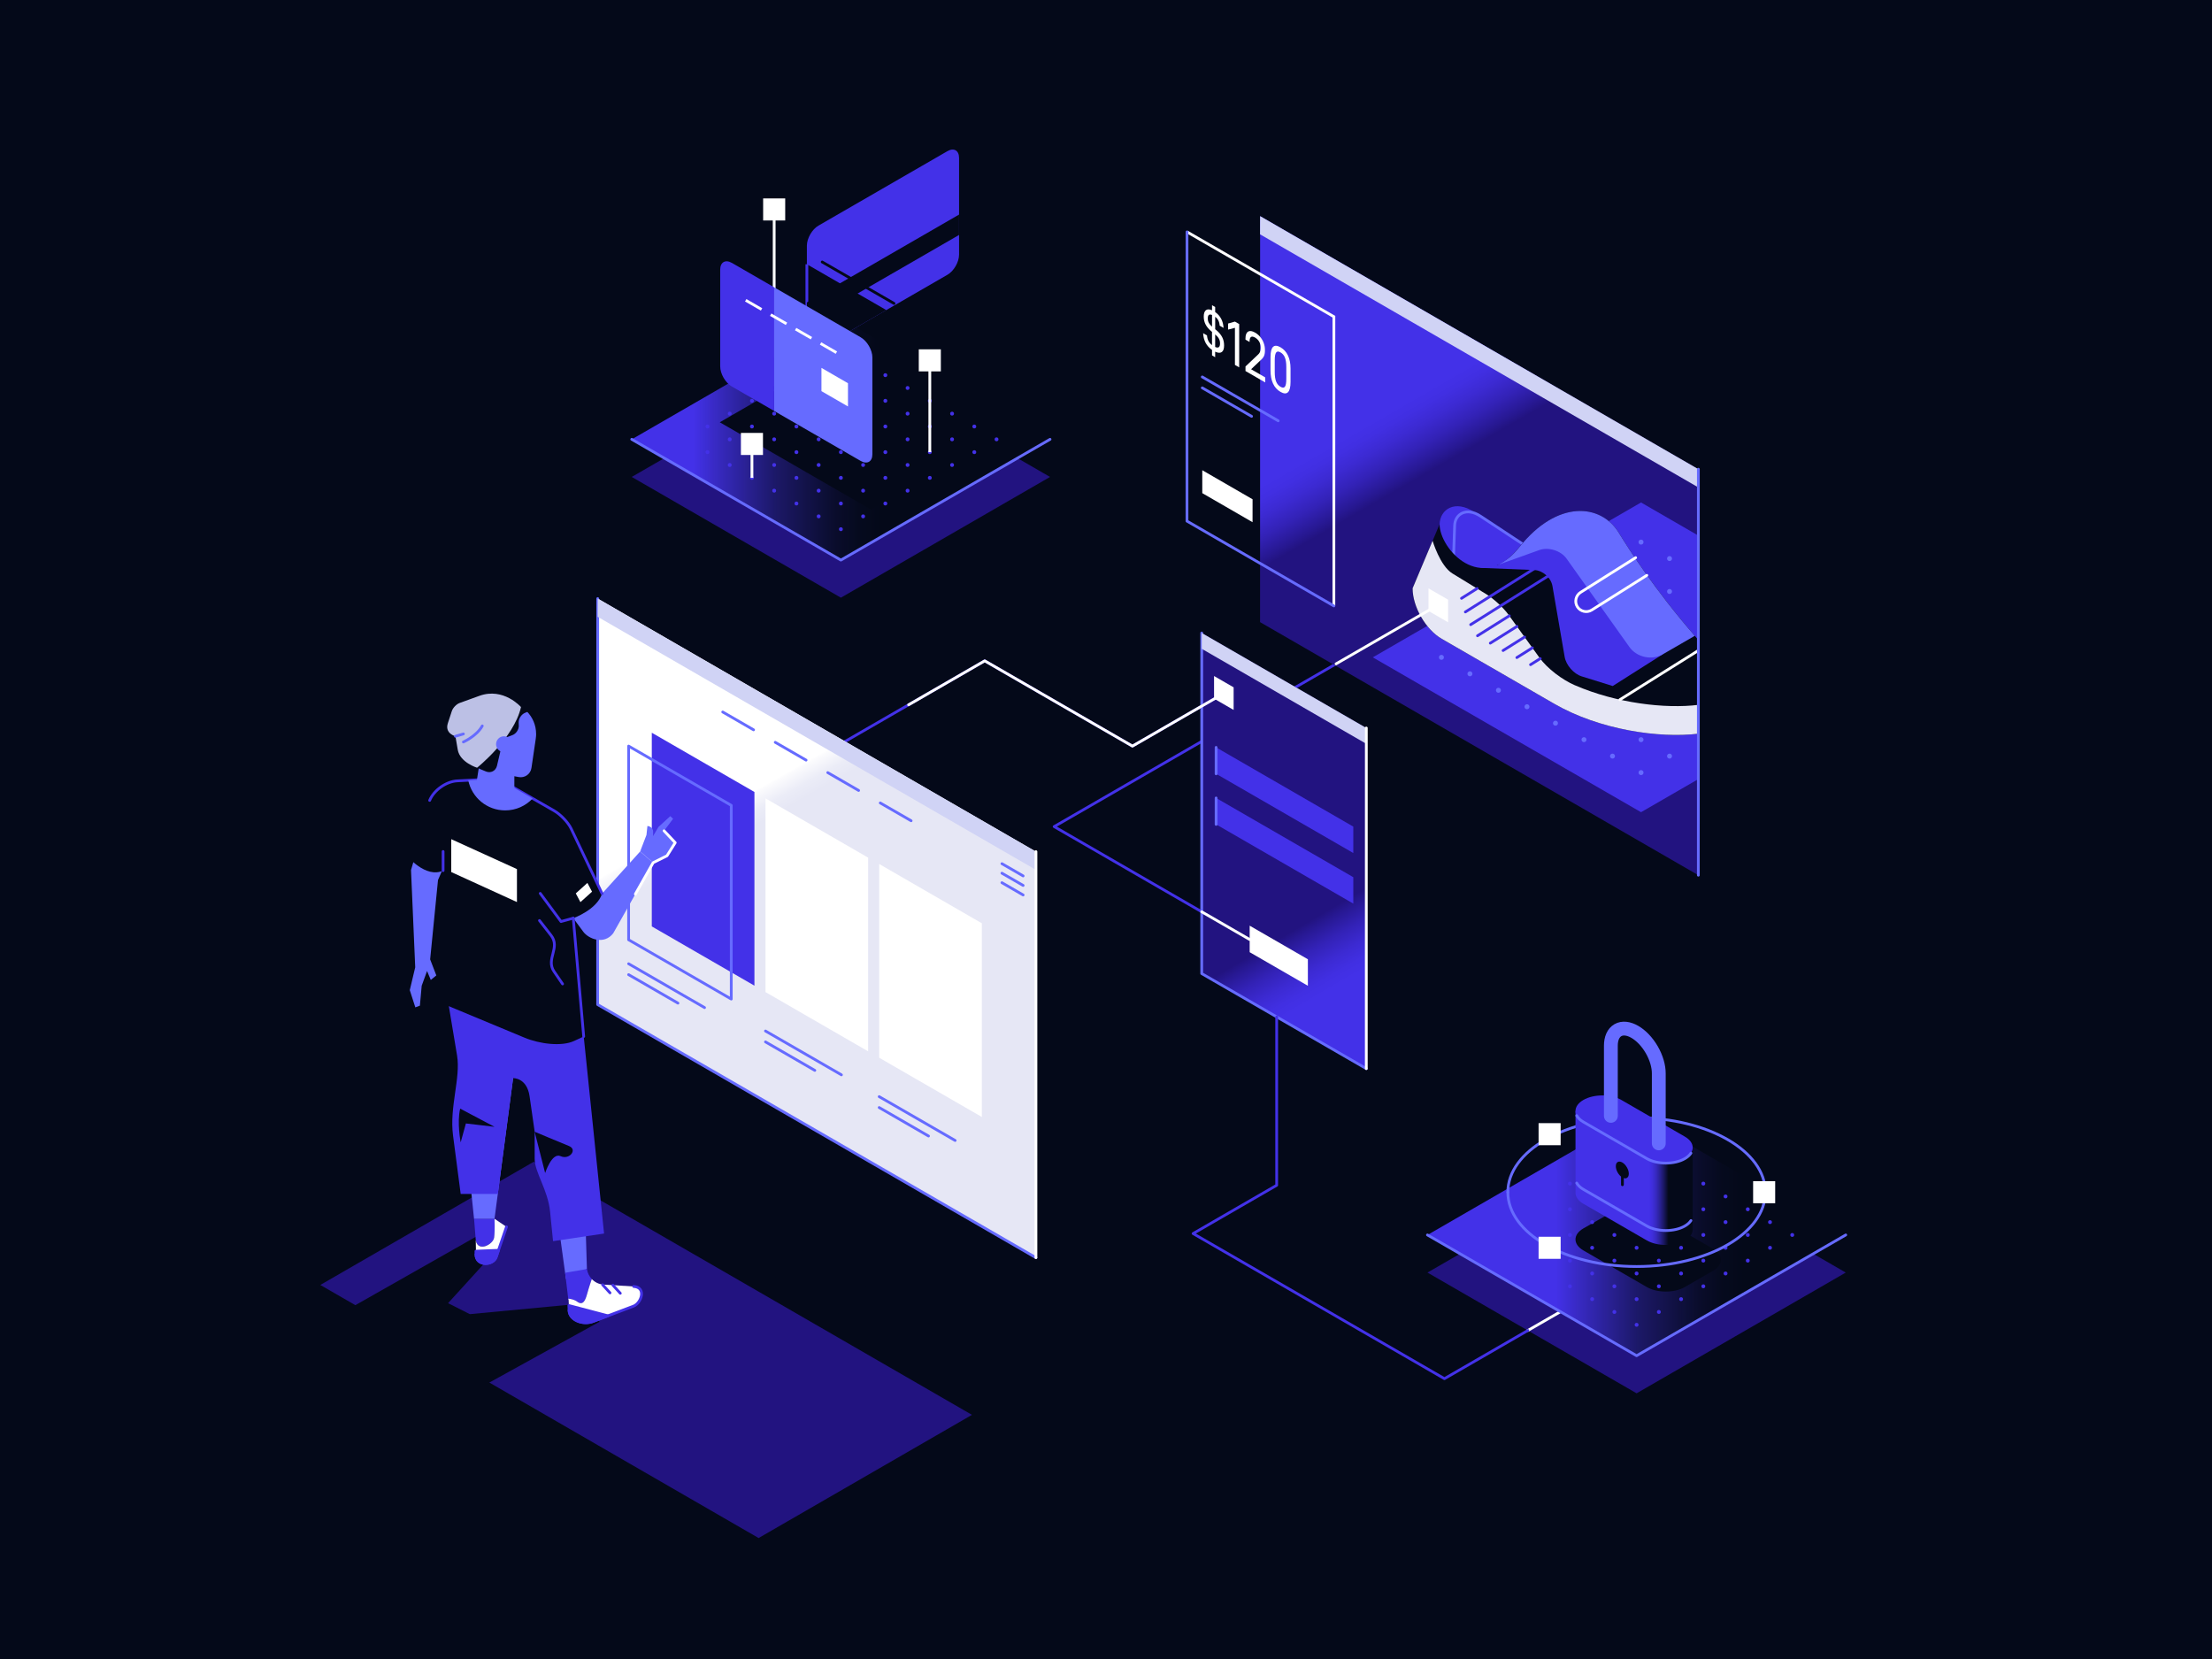 <?xml version="1.0" encoding="UTF-8"?>
<svg xmlns="http://www.w3.org/2000/svg" width="800" height="600" xmlns:xlink="http://www.w3.org/1999/xlink" viewBox="0 0 800 600">
  <defs>
    <linearGradient id="linear-gradient" x1="250.86" y1="158.89" x2="402.14" y2="158.89" gradientUnits="userSpaceOnUse">
      <stop offset="0" stop-color="#4331e8"/>
      <stop offset=".05" stop-color="#4331e8" stop-opacity=".83"/>
      <stop offset=".13" stop-color="#4331e8" stop-opacity=".58"/>
      <stop offset=".2" stop-color="#4331e8" stop-opacity=".37"/>
      <stop offset=".28" stop-color="#4331e8" stop-opacity=".21"/>
      <stop offset=".34" stop-color="#4331e8" stop-opacity=".09"/>
      <stop offset=".4" stop-color="#4331e8" stop-opacity=".02"/>
      <stop offset=".45" stop-color="#4331e8" stop-opacity="0"/>
    </linearGradient>
    <linearGradient id="linear-gradient-2" x1="518.9" y1="169.46" x2="505.77" y2="146.68" gradientUnits="userSpaceOnUse">
      <stop offset="0" stop-color="#221380"/>
      <stop offset=".11" stop-color="#271892"/>
      <stop offset=".37" stop-color="#3322b7"/>
      <stop offset=".62" stop-color="#3c2ad2"/>
      <stop offset=".83" stop-color="#412fe2"/>
      <stop offset="1" stop-color="#4331e8"/>
    </linearGradient>
    <linearGradient id="linear-gradient-3" x1="562.79" y1="446.64" x2="714.07" y2="446.64" xlink:href="#linear-gradient"/>
    <linearGradient id="New_Gradient_Swatch_1" data-name="New Gradient Swatch 1" x1="603.44" y1="426.02" x2="596.32" y2="426.02" gradientUnits="userSpaceOnUse">
      <stop offset="0" stop-color="#040919"/>
      <stop offset=".05" stop-color="#080c28"/>
      <stop offset=".24" stop-color="#1a1762"/>
      <stop offset=".42" stop-color="#282092"/>
      <stop offset=".59" stop-color="#3427b7"/>
      <stop offset=".75" stop-color="#3c2cd2"/>
      <stop offset=".89" stop-color="#412fe2"/>
      <stop offset="1" stop-color="#4331e8"/>
    </linearGradient>
    <linearGradient id="linear-gradient-4" x1="477.8" y1="330.61" x2="490.66" y2="352.55" xlink:href="#linear-gradient-2"/>
    <linearGradient id="linear-gradient-5" x1="268.72" y1="288.3" x2="282.46" y2="312.68" gradientUnits="userSpaceOnUse">
      <stop offset="0" stop-color="#fff"/>
      <stop offset=".03" stop-color="#fbfbfd"/>
      <stop offset=".24" stop-color="#ebecf7"/>
      <stop offset=".4" stop-color="#e6e7f5"/>
    </linearGradient>
  </defs>
  <g id="BG">
    <rect width="800" height="600" fill="#040919"/>
  </g>
  <g id="Dark">
    <g>
      <polygon points="351.52 511.7 274.36 556.25 115.85 464.72 193.02 420.17 351.52 511.7" fill="#221380"/>
      <polyline points="483.2 240.09 381.25 298.95 434.63 329.77" fill="none" stroke="#4331e8" stroke-linecap="round" stroke-linejoin="round"/>
      <g>
        <line x1="279.99" y1="142.31" x2="279.99" y2="75.75" fill="none" stroke="#fff" stroke-miterlimit="10"/>
        <polygon points="304.12 202.56 240.26 165.69 228.48 172.49 304.12 216.16 379.76 172.49 367.98 165.69 304.12 202.56" fill="#221380"/>
        <polygon points="304.12 115.22 228.48 158.89 304.12 202.56 379.76 158.89 304.12 115.22" fill="url(#linear-gradient)"/>
        <polygon points="294.64 132.91 260.32 152.72 315 184.29 349.31 164.48 294.64 132.91" fill="#040919"/>
        <polyline points="228.48 158.89 304.12 202.56 379.76 158.89" fill="none" stroke="#666bff" stroke-linecap="round" stroke-linejoin="round"/>
        <g>
          <circle cx="304.12" cy="154.25" r=".7" fill="#4331e8"/>
          <circle cx="312.16" cy="158.89" r=".7" fill="#4331e8"/>
          <circle cx="304.12" cy="163.53" r=".7" fill="#4331e8"/>
          <circle cx="320.2" cy="163.53" r=".7" fill="#4331e8"/>
          <circle cx="312.16" cy="168.17" r=".7" fill="#4331e8"/>
          <circle cx="304.12" cy="172.82" r=".7" fill="#4331e8"/>
          <circle cx="328.24" cy="168.17" r=".7" fill="#4331e8"/>
          <circle cx="320.2" cy="172.82" r=".7" fill="#4331e8"/>
          <circle cx="312.16" cy="177.46" r=".7" fill="#4331e8"/>
          <circle cx="304.12" cy="182.1" r=".7" fill="#4331e8"/>
          <circle cx="328.24" cy="177.46" r=".7" fill="#4331e8"/>
          <circle cx="320.2" cy="182.1" r=".7" fill="#4331e8"/>
          <circle cx="336.28" cy="172.82" r=".7" fill="#4331e8"/>
          <circle cx="312.16" cy="186.75" r=".7" fill="#4331e8"/>
          <circle cx="304.12" cy="191.39" r=".7" fill="#4331e8"/>
          <circle cx="296.08" cy="158.89" r=".7" fill="#4331e8"/>
          <circle cx="320.2" cy="144.96" r=".7" fill="#4331e8"/>
          <circle cx="328.24" cy="149.6" r=".7" fill="#4331e8"/>
          <circle cx="320.2" cy="154.25" r=".7" fill="#4331e8"/>
          <circle cx="336.28" cy="154.25" r=".7" fill="#4331e8"/>
          <circle cx="328.24" cy="158.89" r=".7" fill="#4331e8"/>
          <circle cx="344.33" cy="158.89" r=".7" fill="#4331e8"/>
          <circle cx="336.28" cy="163.53" r=".7" fill="#4331e8"/>
          <circle cx="344.33" cy="168.17" r=".7" fill="#4331e8"/>
          <circle cx="352.37" cy="163.53" r=".7" fill="#4331e8"/>
          <circle cx="312.16" cy="149.6" r=".7" fill="#4331e8"/>
          <circle cx="336.28" cy="144.96" r=".7" fill="#4331e8"/>
          <circle cx="344.33" cy="149.6" r=".7" fill="#4331e8"/>
          <circle cx="352.37" cy="154.25" r=".7" fill="#4331e8"/>
          <circle cx="360.41" cy="158.89" r=".7" fill="#4331e8"/>
          <circle cx="328.24" cy="140.32" r=".7" fill="#4331e8"/>
          <circle cx="288.04" cy="163.53" r=".7" fill="#4331e8"/>
          <circle cx="296.08" cy="168.17" r=".7" fill="#4331e8"/>
          <circle cx="279.99" cy="168.17" r=".7" fill="#4331e8"/>
          <circle cx="288.04" cy="172.82" r=".7" fill="#4331e8"/>
          <circle cx="296.08" cy="177.46" r=".7" fill="#4331e8"/>
          <circle cx="279.99" cy="177.46" r=".7" fill="#4331e8"/>
          <circle cx="288.04" cy="182.1" r=".7" fill="#4331e8"/>
          <circle cx="271.95" cy="172.82" r=".7" fill="#4331e8"/>
          <circle cx="296.08" cy="186.75" r=".7" fill="#4331e8"/>
          <circle cx="279.99" cy="158.89" r=".7" fill="#4331e8"/>
          <circle cx="271.95" cy="163.53" r=".7" fill="#4331e8"/>
          <circle cx="296.08" cy="149.6" r=".7" fill="#4331e8"/>
          <circle cx="288.04" cy="154.25" r=".7" fill="#4331e8"/>
          <circle cx="304.12" cy="144.96" r=".7" fill="#4331e8"/>
          <circle cx="263.91" cy="168.17" r=".7" fill="#4331e8"/>
          <circle cx="279.99" cy="140.32" r=".7" fill="#4331e8"/>
          <circle cx="271.95" cy="144.96" r=".7" fill="#4331e8"/>
          <circle cx="263.91" cy="149.6" r=".7" fill="#4331e8"/>
          <circle cx="255.87" cy="154.25" r=".7" fill="#4331e8"/>
          <circle cx="279.99" cy="149.6" r=".7" fill="#4331e8"/>
          <circle cx="271.95" cy="154.25" r=".7" fill="#4331e8"/>
          <circle cx="288.04" cy="144.96" r=".7" fill="#4331e8"/>
          <circle cx="263.91" cy="158.89" r=".7" fill="#4331e8"/>
          <circle cx="255.87" cy="163.53" r=".7" fill="#4331e8"/>
          <circle cx="312.16" cy="140.32" r=".7" fill="#4331e8"/>
          <circle cx="296.08" cy="131.03" r=".7" fill="#4331e8"/>
          <circle cx="288.04" cy="135.68" r=".7" fill="#4331e8"/>
          <circle cx="296.08" cy="140.32" r=".7" fill="#4331e8"/>
          <circle cx="304.12" cy="135.68" r=".7" fill="#4331e8"/>
          <circle cx="320.2" cy="135.68" r=".7" fill="#4331e8"/>
          <circle cx="304.12" cy="126.39" r=".7" fill="#4331e8"/>
          <circle cx="312.16" cy="131.03" r=".7" fill="#4331e8"/>
          <circle cx="247.83" cy="158.89" r=".7" fill="#4331e8"/>
        </g>
        <g>
          <path d="M342.66,54.66c2.31-1.33,4.2-.24,4.2,2.42v35.02c0,2.67-1.89,5.94-4.2,7.27l-46.64,26.93c-2.31,1.33-4.2,.24-4.2-2.42v-35.02c0-2.67,1.89-5.94,4.2-7.27l46.64-26.93Z" fill="#4331e8"/>
          <path d="M291.82,95.57v28.32c0,2.67,1.89,3.76,4.2,2.42l24.53-14.16-28.73-16.58Z" fill="#040919"/>
          <path d="M291.82,95.57v28.32" fill="none" stroke="#4331e8" stroke-miterlimit="10"/>
          <polygon points="346.86 77.6 291.82 109.38 291.82 116.75 346.86 84.97 346.86 77.6" fill="#040919"/>
          <g>
            <path d="M311.31,122l-31.31-18.08v44.72l31.31,18.08c2.31,1.33,4.2,.24,4.2-2.42v-35.02c0-2.67-1.89-5.94-4.2-7.27Z" fill="#666bff"/>
            <path d="M264.67,95.07c-2.31-1.33-4.2-.24-4.2,2.42v35.02c0,2.67,1.89,5.94,4.2,7.27l15.32,8.85v-44.72l-15.32-8.85Z" fill="#4331e8"/>
          </g>
          <line x1="297.36" y1="94.75" x2="323.33" y2="109.74" fill="none" stroke="#040919" stroke-linecap="round" stroke-miterlimit="10"/>
          <polygon points="297.09 133.05 306.68 138.6 306.68 147 297.09 141.46 297.09 133.05" fill="#fff"/>
          <line x1="269.7" y1="108.6" x2="275.43" y2="111.9" fill="#fff" stroke="#fff" stroke-miterlimit="10"/>
          <line x1="278.73" y1="113.81" x2="284.45" y2="117.11" fill="#fff" stroke="#fff" stroke-miterlimit="10"/>
          <line x1="287.75" y1="119.02" x2="293.47" y2="122.32" fill="#fff" stroke="#fff" stroke-miterlimit="10"/>
          <line x1="296.77" y1="124.23" x2="302.5" y2="127.53" fill="#fff" stroke="#fff" stroke-miterlimit="10"/>
        </g>
        <line x1="336.28" y1="163.53" x2="336.28" y2="130.33" fill="none" stroke="#fff" stroke-miterlimit="10"/>
        <line x1="271.95" y1="172.82" x2="271.95" y2="160.56" fill="none" stroke="#fff" stroke-miterlimit="10"/>
        <rect x="267.96" y="156.57" width="7.98" height="7.98" fill="#fff"/>
        <rect x="332.29" y="126.34" width="7.98" height="7.98" fill="#fff"/>
        <rect x="276" y="71.76" width="7.98" height="7.98" fill="#fff"/>
      </g>
      <g>
        <polygon points="494.14 308.78 614.23 378.13 627.5 370.46 494.15 293.45 494.14 308.78" fill="#040919"/>
        <polygon points="455.72 225 614.23 316.53 614.24 169.69 455.74 78.17 455.72 225" fill="url(#linear-gradient-2)"/>
        <g>
          <polygon points="496.49 237.74 593.5 293.74 614.23 281.77 614.24 193.71 593.5 181.73 496.49 237.74" fill="#4331e8"/>
          <g>
            <path d="M593.5,230.88c-.5,0-.9,.4-.9,.9s.4,.9,.9,.9,.9-.4,.9-.9-.4-.9-.9-.9Z" fill="#666bff"/>
            <path d="M603.81,236.84c-.5,0-.9,.4-.9,.9s.4,.9,.9,.9,.9-.4,.9-.9-.4-.9-.9-.9Z" fill="#666bff"/>
            <path d="M593.5,242.79c-.5,0-.9,.4-.9,.9s.4,.9,.9,.9,.9-.4,.9-.9-.4-.9-.9-.9Z" fill="#666bff"/>
            <path d="M603.81,248.75c-.5,0-.9,.4-.9,.9s.4,.9,.9,.9,.9-.4,.9-.9-.4-.9-.9-.9Z" fill="#666bff"/>
            <path d="M593.5,254.7c-.5,0-.9,.4-.9,.9s.4,.9,.9,.9,.9-.4,.9-.9-.4-.9-.9-.9Z" fill="#666bff"/>
            <path d="M603.81,260.65c-.5,0-.9,.4-.9,.9s.4,.9,.9,.9,.9-.4,.9-.9-.4-.9-.9-.9Z" fill="#666bff"/>
            <path d="M593.5,266.61c-.5,0-.9,.4-.9,.9s.4,.9,.9,.9,.9-.4,.9-.9-.4-.9-.9-.9Z" fill="#666bff"/>
            <path d="M603.81,272.56c-.5,0-.9,.4-.9,.9s.4,.9,.9,.9,.9-.4,.9-.9-.4-.9-.9-.9Z" fill="#666bff"/>
            <path d="M593.5,278.52c-.5,0-.9,.4-.9,.9s.4,.9,.9,.9,.9-.4,.9-.9-.4-.9-.9-.9Z" fill="#666bff"/>
            <path d="M583.18,236.84c-.5,0-.9,.4-.9,.9s.4,.9,.9,.9,.9-.4,.9-.9-.4-.9-.9-.9Z" fill="#666bff"/>
            <path d="M603.81,224.93c-.5,0-.9,.4-.9,.9s.4,.9,.9,.9,.9-.4,.9-.9-.4-.9-.9-.9Z" fill="#666bff"/>
            <path d="M572.87,242.79c-.5,0-.9,.4-.9,.9s.4,.9,.9,.9,.9-.4,.9-.9-.4-.9-.9-.9Z" fill="#666bff"/>
            <path d="M583.18,248.75c-.5,0-.9,.4-.9,.9s.4,.9,.9,.9,.9-.4,.9-.9-.4-.9-.9-.9Z" fill="#666bff"/>
            <path d="M562.56,248.75c-.5,0-.9,.4-.9,.9s.4,.9,.9,.9,.9-.4,.9-.9-.4-.9-.9-.9Z" fill="#666bff"/>
            <path d="M572.87,254.7c-.5,0-.9,.4-.9,.9s.4,.9,.9,.9,.9-.4,.9-.9-.4-.9-.9-.9Z" fill="#666bff"/>
            <path d="M583.18,260.65c-.5,0-.9,.4-.9,.9s.4,.9,.9,.9,.9-.4,.9-.9-.4-.9-.9-.9Z" fill="#666bff"/>
            <path d="M562.56,260.65c-.5,0-.9,.4-.9,.9s.4,.9,.9,.9,.9-.4,.9-.9-.4-.9-.9-.9Z" fill="#666bff"/>
            <path d="M572.87,266.61c-.5,0-.9,.4-.9,.9s.4,.9,.9,.9,.9-.4,.9-.9-.4-.9-.9-.9Z" fill="#666bff"/>
            <path d="M552.25,254.7c-.5,0-.9,.4-.9,.9s.4,.9,.9,.9,.9-.4,.9-.9-.4-.9-.9-.9Z" fill="#666bff"/>
            <path d="M583.18,272.56c-.5,0-.9,.4-.9,.9s.4,.9,.9,.9,.9-.4,.9-.9-.4-.9-.9-.9Z" fill="#666bff"/>
            <path d="M562.56,236.84c-.5,0-.9,.4-.9,.9s.4,.9,.9,.9,.9-.4,.9-.9-.4-.9-.9-.9Z" fill="#666bff"/>
            <path d="M552.25,242.79c-.5,0-.9,.4-.9,.9s.4,.9,.9,.9,.9-.4,.9-.9-.4-.9-.9-.9Z" fill="#666bff"/>
            <path d="M583.18,224.93c-.5,0-.9,.4-.9,.9s.4,.9,.9,.9,.9-.4,.9-.9-.4-.9-.9-.9Z" fill="#666bff"/>
            <path d="M572.87,230.88c-.5,0-.9,.4-.9,.9s.4,.9,.9,.9,.9-.4,.9-.9-.4-.9-.9-.9Z" fill="#666bff"/>
            <path d="M593.5,218.98c-.5,0-.9,.4-.9,.9s.4,.9,.9,.9,.9-.4,.9-.9-.4-.9-.9-.9Z" fill="#666bff"/>
            <path d="M541.93,248.75c-.5,0-.9,.4-.9,.9s.4,.9,.9,.9,.9-.4,.9-.9-.4-.9-.9-.9Z" fill="#666bff"/>
            <path d="M562.56,213.02c-.5,0-.9,.4-.9,.9s.4,.9,.9,.9,.9-.4,.9-.9-.4-.9-.9-.9Z" fill="#666bff"/>
            <path d="M552.25,218.98c-.5,0-.9,.4-.9,.9s.4,.9,.9,.9,.9-.4,.9-.9-.4-.9-.9-.9Z" fill="#666bff"/>
            <path d="M541.93,224.93c-.5,0-.9,.4-.9,.9s.4,.9,.9,.9,.9-.4,.9-.9-.4-.9-.9-.9Z" fill="#666bff"/>
            <path d="M531.62,230.88c-.5,0-.9,.4-.9,.9s.4,.9,.9,.9,.9-.4,.9-.9-.4-.9-.9-.9Z" fill="#666bff"/>
            <path d="M562.56,224.93c-.5,0-.9,.4-.9,.9s.4,.9,.9,.9,.9-.4,.9-.9-.4-.9-.9-.9Z" fill="#666bff"/>
            <path d="M552.25,230.88c-.5,0-.9,.4-.9,.9s.4,.9,.9,.9,.9-.4,.9-.9-.4-.9-.9-.9Z" fill="#666bff"/>
            <path d="M572.87,218.98c-.5,0-.9,.4-.9,.9s.4,.9,.9,.9,.9-.4,.9-.9-.4-.9-.9-.9Z" fill="#666bff"/>
            <path d="M541.93,236.84c-.5,0-.9,.4-.9,.9s.4,.9,.9,.9,.9-.4,.9-.9-.4-.9-.9-.9Z" fill="#666bff"/>
            <path d="M531.62,242.79c-.5,0-.9,.4-.9,.9s.4,.9,.9,.9,.9-.4,.9-.9-.4-.9-.9-.9Z" fill="#666bff"/>
            <path d="M603.81,213.02c-.5,0-.9,.4-.9,.9s.4,.9,.9,.9,.9-.4,.9-.9-.4-.9-.9-.9Z" fill="#666bff"/>
            <path d="M583.18,201.11c-.5,0-.9,.4-.9,.9s.4,.9,.9,.9,.9-.4,.9-.9-.4-.9-.9-.9Z" fill="#666bff"/>
            <path d="M572.87,207.07c-.5,0-.9,.4-.9,.9s.4,.9,.9,.9,.9-.4,.9-.9-.4-.9-.9-.9Z" fill="#666bff"/>
            <path d="M583.18,213.02c-.5,0-.9,.4-.9,.9s.4,.9,.9,.9,.9-.4,.9-.9-.4-.9-.9-.9Z" fill="#666bff"/>
            <path d="M593.5,207.07c-.5,0-.9,.4-.9,.9s.4,.9,.9,.9,.9-.4,.9-.9-.4-.9-.9-.9Z" fill="#666bff"/>
            <circle cx="593.5" cy="196.06" r=".9" fill="#666bff"/>
            <path d="M603.81,201.11c-.5,0-.9,.4-.9,.9s.4,.9,.9,.9,.9-.4,.9-.9-.4-.9-.9-.9Z" fill="#666bff"/>
            <path d="M521.31,236.84c-.5,0-.9,.4-.9,.9s.4,.9,.9,.9,.9-.4,.9-.9-.4-.9-.9-.9Z" fill="#666bff"/>
          </g>
        </g>
        <g>
          <path d="M520.65,189.59c.19-5.55,5.71-8.9,12.44-4.45l18.87,12.45,16.37-2.99-10.3,21.83-37.92-11.01,.54-15.83Z" fill="#4331e8"/>
          <path d="M525.68,201.92l.41-11.89c.14-4.17,4.29-6.69,9.35-3.35l16.53,10.91" fill="none" stroke="#666bff" stroke-linecap="round" stroke-linejoin="round"/>
          <path d="M585.38,192.58c-6.43-10.42-22.17-11.97-35.91,5.32-13.75,17.29-28.82,.67-28.82-8.31l-9.75,23.17c0,6.71,4.75,14.94,10.56,18.29l15.04,8.68,25.62,14.79c16.39,9.47,38.12,12.56,52.13,10.83v-33.91c-15-17-24.72-32.15-28.86-38.86Z" fill="#040919"/>
          <path d="M535.27,205.37l19.55,.78c3.13,.12,6.12,2.75,6.65,5.83l4.42,25.63c.51,2.96,3.28,6.12,6.15,7.01l11.22,3.49,18.12-11.49-28.6-41.06h-16.85l-14.18,8.73-6.48,1.07Z" fill="#4331e8"/>
          <path d="M569.61,247.85c-4.57-1.98-9.96-6-12.88-10.04l-11.18-15.52c-1.76-2.45-5.32-5.74-7.89-7.32l-12.36-7.56c-4.53-2.77-7.18-11.83-7.18-11.83l-7.23,17.18c0,6.71,4.75,14.94,10.56,18.29l15.04,8.68,25.62,14.79c16.39,9.47,38.12,12.56,52.13,10.83v-10.43c-11.96,1.48-29.54-.56-44.63-7.08Z" fill="#e6e7f5"/>
          <g>
            <path d="M612.95,229.96c-14.26-16.39-23.54-30.86-27.56-37.38-6.43-10.42-22.17-11.97-35.91,5.32-2.56,3.22-5.17,5.26-7.72,6.4l14.91-5.35c3.37-1.21,7.83,.18,9.91,3.1l22.71,31.94c2.67,3.75,8.12,4.94,12.1,2.64l11.56-6.68h0Z" fill="#666bff"/>
            <path d="M539.78,205v.02s.2-.07,.2-.07c-.07,.02-.13,.04-.2,.05Z" fill="#e6e7f5"/>
          </g>
          <line x1="614.23" y1="235.27" x2="585.86" y2="253.05" fill="none" stroke="#fff" stroke-linecap="round" stroke-linejoin="round"/>
          <line x1="560.29" y1="208.08" x2="531.89" y2="225.91" fill="none" stroke="#4331e8" stroke-linecap="round" stroke-linejoin="round"/>
          <line x1="555.48" y1="205.3" x2="529.97" y2="221.32" fill="none" stroke="#4331e8" stroke-linecap="round" stroke-linejoin="round"/>
          <line x1="534.21" y1="212.85" x2="528.58" y2="216.39" fill="none" stroke="#4331e8" stroke-linecap="round" stroke-linejoin="round"/>
          <line x1="545.85" y1="222.72" x2="534.36" y2="229.93" fill="none" stroke="#4331e8" stroke-linecap="round" stroke-linejoin="round"/>
          <line x1="548.62" y1="226.55" x2="538.99" y2="232.6" fill="none" stroke="#4331e8" stroke-linecap="round" stroke-linejoin="round"/>
          <line x1="551.37" y1="230.4" x2="543.61" y2="235.27" fill="none" stroke="#4331e8" stroke-linecap="round" stroke-linejoin="round"/>
          <line x1="554.2" y1="234.3" x2="548.59" y2="237.82" fill="none" stroke="#4331e8" stroke-linecap="round" stroke-linejoin="round"/>
          <line x1="557.04" y1="238.19" x2="553.54" y2="240.39" fill="none" stroke="#4331e8" stroke-linecap="round" stroke-linejoin="round"/>
          <path d="M595.59,208.08l-19.91,12.54c-1.76,1.11-4.1,.57-5.21-1.18s-.57-4.1,1.18-5.21l19.91-12.54" fill="none" stroke="#fff" stroke-linecap="round" stroke-linejoin="round"/>
        </g>
        <polygon points="455.72 84.75 614.23 176.28 614.24 169.69 455.74 78.17 455.72 84.75" fill="#d0d3f5"/>
        <line x1="614.24" y1="169.69" x2="614.23" y2="316.53" fill="none" stroke="#666bff" stroke-linecap="round" stroke-linejoin="round"/>
      </g>
      <g>
        <g>
          <polygon points="591.9 490.31 528.04 453.44 516.26 460.24 591.9 503.91 667.54 460.24 655.77 453.44 591.9 490.31" fill="#221380"/>
          <line x1="552.56" y1="481.19" x2="564.34" y2="474.4" fill="none" stroke="#fff" stroke-linecap="round" stroke-linejoin="round"/>
          <polygon points="591.9 402.97 516.26 446.64 591.9 490.31 667.54 446.64 591.9 402.97" fill="url(#linear-gradient-3)"/>
          <path d="M619.56,451.64l-22.95-13.25c-3.78-2.19-9.98-2.19-13.76,0-.33,.19-.63,.4-.9,.61l-9.31,5.28c-1.89,1.09-2.84,2.53-2.84,3.97s.95,2.88,2.84,3.97l22.95,13.25c3.78,2.19,9.98,2.19,13.76,0l10.21-5.89c1.89-1.09,2.84-2.53,2.84-3.97s-.95-2.88-2.84-3.97Z" fill="#040919"/>
          <polyline points="516.26 446.64 591.9 490.31 667.54 446.64" fill="none" stroke="#666bff" stroke-linecap="round" stroke-linejoin="round"/>
          <g>
            <circle cx="591.9" cy="442" r=".7" fill="#4331e8"/>
            <circle cx="599.95" cy="446.64" r=".7" fill="#4331e8"/>
            <circle cx="591.9" cy="451.28" r=".7" fill="#4331e8"/>
            <circle cx="607.99" cy="451.28" r=".7" fill="#4331e8"/>
            <circle cx="599.95" cy="455.92" r=".7" fill="#4331e8"/>
            <circle cx="591.9" cy="460.57" r=".7" fill="#4331e8"/>
            <circle cx="616.03" cy="455.92" r=".7" fill="#4331e8"/>
            <circle cx="607.99" cy="460.57" r=".7" fill="#4331e8"/>
            <circle cx="599.95" cy="465.21" r=".7" fill="#4331e8"/>
            <circle cx="591.9" cy="469.85" r=".7" fill="#4331e8"/>
            <circle cx="616.03" cy="465.21" r=".7" fill="#4331e8"/>
            <circle cx="607.99" cy="469.85" r=".7" fill="#4331e8"/>
            <circle cx="624.07" cy="460.57" r=".7" fill="#4331e8"/>
            <circle cx="599.95" cy="474.49" r=".7" fill="#4331e8"/>
            <circle cx="591.9" cy="479.14" r=".7" fill="#4331e8"/>
            <circle cx="583.86" cy="446.64" r=".7" fill="#4331e8"/>
            <circle cx="607.99" cy="432.71" r=".7" fill="#4331e8"/>
            <circle cx="616.03" cy="437.35" r=".7" fill="#4331e8"/>
            <circle cx="607.99" cy="442" r=".7" fill="#4331e8"/>
            <circle cx="624.07" cy="442" r=".7" fill="#4331e8"/>
            <circle cx="616.03" cy="446.64" r=".7" fill="#4331e8"/>
            <circle cx="632.11" cy="446.64" r=".7" fill="#4331e8"/>
            <circle cx="624.07" cy="451.28" r=".7" fill="#4331e8"/>
            <circle cx="632.11" cy="455.92" r=".7" fill="#4331e8"/>
            <circle cx="640.15" cy="451.28" r=".7" fill="#4331e8"/>
            <circle cx="599.95" cy="437.35" r=".7" fill="#4331e8"/>
            <circle cx="624.07" cy="432.71" r=".7" fill="#4331e8"/>
            <circle cx="632.11" cy="437.35" r=".7" fill="#4331e8"/>
            <circle cx="640.15" cy="442" r=".7" fill="#4331e8"/>
            <circle cx="648.19" cy="446.64" r=".7" fill="#4331e8"/>
            <circle cx="616.03" cy="428.07" r=".7" fill="#4331e8"/>
            <circle cx="575.82" cy="451.28" r=".7" fill="#4331e8"/>
            <circle cx="583.86" cy="455.92" r=".7" fill="#4331e8"/>
            <circle cx="567.78" cy="455.92" r=".7" fill="#4331e8"/>
            <circle cx="575.82" cy="460.57" r=".7" fill="#4331e8"/>
            <circle cx="583.86" cy="465.21" r=".7" fill="#4331e8"/>
            <circle cx="567.78" cy="465.21" r=".7" fill="#4331e8"/>
            <circle cx="575.82" cy="469.85" r=".7" fill="#4331e8"/>
            <circle cx="559.74" cy="460.57" r=".7" fill="#4331e8"/>
            <circle cx="583.86" cy="474.49" r=".7" fill="#4331e8"/>
            <circle cx="567.78" cy="446.64" r=".7" fill="#4331e8"/>
            <circle cx="559.74" cy="451.28" r=".7" fill="#4331e8"/>
            <circle cx="583.86" cy="437.35" r=".7" fill="#4331e8"/>
            <circle cx="575.82" cy="442" r=".7" fill="#4331e8"/>
            <circle cx="591.9" cy="432.71" r=".7" fill="#4331e8"/>
            <circle cx="551.7" cy="455.92" r=".7" fill="#4331e8"/>
            <circle cx="567.78" cy="428.07" r=".7" fill="#4331e8"/>
            <circle cx="559.74" cy="432.71" r=".7" fill="#4331e8"/>
            <circle cx="551.7" cy="437.35" r=".7" fill="#4331e8"/>
            <circle cx="543.66" cy="442" r=".7" fill="#4331e8"/>
            <circle cx="567.78" cy="437.35" r=".7" fill="#4331e8"/>
            <circle cx="559.74" cy="442" r=".7" fill="#4331e8"/>
            <circle cx="575.82" cy="432.71" r=".7" fill="#4331e8"/>
            <circle cx="551.7" cy="446.64" r=".7" fill="#4331e8"/>
            <circle cx="543.66" cy="451.28" r=".7" fill="#4331e8"/>
            <circle cx="599.95" cy="428.07" r=".7" fill="#4331e8"/>
            <circle cx="583.86" cy="418.78" r=".7" fill="#4331e8"/>
            <circle cx="575.82" cy="423.43" r=".7" fill="#4331e8"/>
            <circle cx="583.86" cy="428.07" r=".7" fill="#4331e8"/>
            <circle cx="591.9" cy="423.43" r=".7" fill="#4331e8"/>
            <circle cx="607.99" cy="423.43" r=".7" fill="#4331e8"/>
            <circle cx="591.9" cy="414.14" r=".7" fill="#4331e8"/>
            <circle cx="599.95" cy="418.78" r=".7" fill="#4331e8"/>
            <circle cx="535.61" cy="446.64" r=".7" fill="#4331e8"/>
          </g>
        </g>
        <path d="M638.47,431.16c0-7.42-5.21-14.15-13.64-19.01-8.43-4.87-20.07-7.88-32.93-7.88-25.72,0-46.57,12.04-46.57,26.89" fill="none" stroke="#666bff" stroke-linecap="round" stroke-linejoin="round"/>
        <g>
          <path d="M569.8,401.8v29.59c0,1.44,.95,2.88,2.84,3.97l22.95,13.25c3.78,2.19,9.98,2.19,13.76,0,1.89-1.09,2.84-2.53,2.84-3.97v-29.59l-42.39-13.25Z" fill="url(#New_Gradient_Swatch_1)"/>
          <path d="M572.64,397.82c3.78-2.19,9.98-2.19,13.76,0l22.95,13.25c1.89,1.09,2.84,2.53,2.84,3.97s-.95,2.88-2.84,3.97c-3.78,2.19-9.98,2.18-13.76,0l-22.95-13.25c-1.89-1.09-2.84-2.53-2.84-3.97s.95-2.88,2.84-3.97Z" fill="#4331e8"/>
          <path d="M611.56,441.43c-.47,.72-1.21,1.39-2.2,1.97-3.78,2.19-9.98,2.18-13.76,0l-22.95-13.25c-1.15-.66-1.94-1.45-2.4-2.29" fill="none" stroke="#666bff" stroke-linecap="round" stroke-linejoin="round"/>
          <path d="M611.56,417.05c-.47,.72-1.21,1.39-2.2,1.97-3.78,2.19-9.98,2.18-13.76,0l-22.95-13.25c-1.15-.66-1.94-1.45-2.4-2.29" fill="none" stroke="#666bff" stroke-linecap="round" stroke-linejoin="round"/>
          <path d="M582.59,403.57v-25.38c0-2.56,.85-4.63,2.54-5.61,3.38-1.95,8.86,1.21,12.25,7.07,1.69,2.93,2.54,5.98,2.54,8.53v25.34" fill="none" stroke="#666bff" stroke-linecap="round" stroke-linejoin="round" stroke-width="5"/>
          <path d="M588.39,422.18c-.92-1.59-2.4-2.45-3.32-1.92-.46,.26-.69,.83-.69,1.52s.23,1.52,.69,2.31c.92,1.59,2.4,2.45,3.32,1.92,.46-.26,.69-.83,.69-1.52s-.23-1.52-.69-2.31Z" fill="#040919"/>
          <line x1="586.77" y1="423.22" x2="586.77" y2="428.48" fill="none" stroke="#040919" stroke-linecap="round" stroke-linejoin="round"/>
        </g>
        <path d="M545.33,431.16c0,7.42,5.21,14.15,13.64,19.01,8.43,4.87,20.07,7.88,32.93,7.88,25.72,0,46.57-12.04,46.57-26.89" fill="none" stroke="#666bff" stroke-linecap="round" stroke-linejoin="round"/>
        <rect x="634.04" y="427.19" width="7.98" height="7.98" fill="#fff"/>
        <rect x="556.45" y="447.29" width="7.98" height="7.98" fill="#fff"/>
        <rect x="556.45" y="406.2" width="7.98" height="7.98" fill="#fff"/>
      </g>
      <g>
        <polygon points="434.62 413.1 494.14 447.46 507.41 439.8 447.9 405.43 434.62 413.1" fill="#040919"/>
        <polygon points="434.62 352.11 494.14 386.48 494.15 263.29 434.63 228.93 434.62 352.11" fill="url(#linear-gradient-4)"/>
        <polyline points="494.14 386.48 434.62 352.11 434.63 228.93" fill="none" stroke="#666bff" stroke-linecap="round" stroke-linejoin="round"/>
        <polygon points="434.62 234.64 494.14 269.01 494.15 263.29 434.63 228.93 434.62 234.64" fill="#d0d3f5"/>
        <polygon points="451.96 344.37 473.01 356.52 473.01 346.93 451.96 334.78 451.96 344.37" fill="#fff"/>
        <polygon points="439.82 270.3 489.44 298.96 489.44 308.51 439.82 279.86 439.82 270.3" fill="#4331e8"/>
        <polygon points="439.82 288.6 489.44 317.25 489.44 326.8 439.82 298.15 439.82 288.6" fill="#4331e8"/>
        <line x1="494.15" y1="263.29" x2="494.14" y2="386.48" fill="none" stroke="#fff" stroke-linecap="round" stroke-linejoin="round"/>
      </g>
      <polygon points="516.64 220.97 523.72 225.06 523.72 216.88 516.64 212.79 516.64 220.97" fill="#fff"/>
      <line x1="520.01" y1="218.84" x2="483.2" y2="240.09" fill="none" stroke="#fff" stroke-linecap="round" stroke-linejoin="round"/>
      <polyline points="254.03 297.95 356.14 239 409.56 269.84 442.62 250.75" fill="none" stroke="#4331e8" stroke-linecap="round" stroke-linejoin="round"/>
      <polyline points="328.61 254.9 356.14 239 409.56 269.84 442.62 250.75" fill="none" stroke="#fff" stroke-linecap="round" stroke-linejoin="round"/>
      <g>
        <polygon points="216.15 424.91 374.66 516.44 387.94 508.78 229.43 417.25 216.15 424.91" fill="#040919"/>
        <polygon points="216.15 363.32 374.66 454.85 374.67 308.01 216.17 216.48 216.15 363.32" fill="url(#linear-gradient-5)"/>
        <polyline points="374.66 454.85 216.15 363.32 216.17 216.48" fill="none" stroke="#666bff" stroke-linecap="round" stroke-linejoin="round"/>
        <polygon points="216.15 223.07 374.66 314.6 374.67 308.01 216.17 216.48 216.15 223.07" fill="#d0d3f5"/>
        <line x1="374.67" y1="308.01" x2="374.66" y2="454.85" fill="none" stroke="#fff" stroke-linecap="round" stroke-linejoin="round"/>
      </g>
      <g>
        <polygon points="276.85 358.8 313.97 380.23 313.98 310.18 276.85 288.74 276.85 358.8" fill="#fff"/>
        <polygon points="317.97 382.54 355.1 403.97 355.1 333.92 317.98 312.48 317.97 382.54" fill="#fff"/>
        <line x1="227.35" y1="348.56" x2="254.81" y2="364.41" fill="none" stroke="#666bff" stroke-linecap="round" stroke-linejoin="round"/>
        <line x1="227.35" y1="352.5" x2="245.19" y2="362.8" fill="none" stroke="#666bff" stroke-linecap="round" stroke-linejoin="round"/>
        <line x1="276.85" y1="372.88" x2="304.31" y2="388.73" fill="none" stroke="#666bff" stroke-linecap="round" stroke-linejoin="round"/>
        <line x1="276.85" y1="376.82" x2="294.69" y2="387.12" fill="none" stroke="#666bff" stroke-linecap="round" stroke-linejoin="round"/>
        <line x1="317.97" y1="396.62" x2="345.44" y2="412.47" fill="none" stroke="#666bff" stroke-linecap="round" stroke-linejoin="round"/>
        <line x1="317.97" y1="400.56" x2="335.81" y2="410.86" fill="none" stroke="#666bff" stroke-linecap="round" stroke-linejoin="round"/>
        <polygon points="235.73 335.05 272.85 356.48 272.85 286.43 235.73 265 235.73 335.05" fill="#4331e8"/>
        <g>
          <line x1="272.54" y1="263.95" x2="261.38" y2="257.5" fill="none" stroke="#666bff" stroke-linecap="round" stroke-linejoin="round"/>
          <line x1="291.53" y1="274.91" x2="280.38" y2="268.47" fill="none" stroke="#666bff" stroke-linecap="round" stroke-linejoin="round"/>
          <line x1="310.53" y1="285.88" x2="299.37" y2="279.43" fill="none" stroke="#666bff" stroke-linecap="round" stroke-linejoin="round"/>
          <line x1="329.52" y1="296.84" x2="318.36" y2="290.4" fill="none" stroke="#666bff" stroke-linecap="round" stroke-linejoin="round"/>
          <line x1="370.03" y1="323.68" x2="362.36" y2="319.24" fill="none" stroke="#666bff" stroke-linecap="round" stroke-linejoin="round"/>
          <line x1="370.03" y1="320.23" x2="362.36" y2="315.8" fill="none" stroke="#666bff" stroke-linecap="round" stroke-linejoin="round"/>
          <line x1="370.03" y1="316.79" x2="362.36" y2="312.36" fill="none" stroke="#666bff" stroke-linecap="round" stroke-linejoin="round"/>
        </g>
        <path d="M221.17,231.53c1.9-1.1,4.98,.68,6.88,3.97,1.9,3.29,1.9,6.85,0,7.94-1.9,1.1-4.98-.68-6.88-3.97-1.9-3.29-1.9-6.85,0-7.94Zm1.69,6.97c.97,1.68,2.54,2.58,3.51,2.02,.97-.56,.97-2.37,0-4.05-.97-1.68-2.54-2.58-3.51-2.02-.97,.56-.97,2.37,0,4.05Z" fill="#fff"/>
      </g>
      <polygon points="227.35 339.89 264.47 361.32 264.47 291.27 227.35 269.83 227.35 339.89" fill="none" stroke="#666bff" stroke-linecap="round" stroke-linejoin="round"/>
      <polyline points="461.73 367.8 461.73 428.67 431.5 446.13 522.4 498.61 552.56 481.19" fill="none" stroke="#4331e8" stroke-linecap="round" stroke-linejoin="round"/>
      <g>
        <polygon points="154.46 294.91 148.65 314.66 150.17 349.84 148.2 358.1 150.21 364.33 151.86 363.71 152.51 356.51 154.45 351.18 155.8 354.42 157.8 352.77 155.57 346.97 158.41 318.28 165.92 300.9 154.46 294.91" fill="#666bff"/>
        <path d="M217.75,323.19h0l13.76-15.23,4.7,4.04-14.44,25.55c-3.32,4.26-8.89,2.04-10.81-.56l-3.63-4.92,10.42-8.88Z" fill="#666bff"/>
        <polygon points="147.22 516.44 216.87 478 208.59 471.62 169.92 475.28 162.05 471.31 178.23 453.53 178.23 453.53 172.39 447.13 96.32 490.31 147.22 516.44" fill="#040919"/>
        <path d="M171.45,440.78l.62,7.81c.77,4.4,6.34,1.51,6.65-1.06s.13-6.75,.13-6.75" fill="#4331e8"/>
        <path d="M172.07,448.59l.08,5.1c.07,4.4,6.24,4.03,7.3,.93l3.73-10.91-4.33-2.93s.18,4.18-.13,6.75-5.88,5.46-6.65,1.06Z" fill="#fff"/>
        <path d="M172.15,453.69c.07,4.4,6.24,4.03,7.3,.93l3.73-10.91" fill="none" stroke="#4331e8" stroke-linecap="round" stroke-linejoin="round"/>
        <g>
          <polygon points="240.17 300.47 243.43 296.12 242.42 295.17 238.15 299.07 234.75 304.8 231.52 307.95 236.22 312 241.23 309.5 244.2 304.77 240.17 300.47" fill="#666bff"/>
          <polyline points="240.17 300.47 244.2 304.77 241.23 309.5 236.22 312 229.79 323.36" fill="none" stroke="#fff" stroke-linecap="round" stroke-linejoin="round"/>
          <path d="M233.8,301.98l.35-3.25s2.06,.15,2.06,2.06v4.23l-4.7,2.93,2.29-5.97Z" fill="#666bff"/>
        </g>
        <path d="M197.4,349.31l-33.83-8.42-.81,5.29c-.11,.74-.1,1.49,.05,2.23l7.75,39.35-3.05,14.93,3.93,38.09h7.41s7.93-60.01,7.93-60.01l2.52,.93,10.86,28.09-1.46,9.21,5.99,43.6,7.58-3.65-3.23-103.97-11.65-5.67Z" fill="#666bff"/>
        <path d="M163.57,340.89l-1.78,19.77,3.52,21.13c1.34,8.04-2.81,18.6-1.47,28.83l2.77,21.18h13.44l5.53-41.88s4.98-.2,5.95,6.57l1.84,12.81v9.82c0,4.92,4.78,11.12,5.58,19.14l1.07,10.62,18.45-2.75-9.41-91.15-45.48-14.09Z" fill="#4331e8"/>
        <path d="M211.1,374.85l-3.77-42.78s8.53-3,10.42-8.88l-11.19-23.5c-1.09-2.29-3.87-5.16-6.08-6.43l-20.31-11.63-14.83,.78c-3.97,.21-8.45,3.39-9.95,7.07l-8.18,20.03s6.71,8.26,13.04,5.37l-.57,47.92,30.03,12.49c5.5,2.29,13.44,3.28,17.96,1.17l3.43-1.6Z" fill="#040919"/>
        <path d="M180.17,281.63l-14.83,.78c-3.97,.21-8.45,3.39-9.95,7.07" fill="none" stroke="#4331e8" stroke-linecap="round" stroke-linejoin="round"/>
        <path d="M217.75,323.19l-11.19-23.5c-1.09-2.29-3.87-5.16-6.08-6.43l-20.31-11.63" fill="none" stroke="#4331e8" stroke-linecap="round" stroke-linejoin="round"/>
        <line x1="211.1" y1="374.85" x2="207.33" y2="332.07" fill="none" stroke="#4331e8" stroke-linecap="round" stroke-linejoin="round"/>
        <path d="M169.35,282.21c1.27,6.21,6.76,10.88,13.35,10.88,3.93,0,7.47-1.66,9.95-4.32l-12.48-7.14-10.82,.58Z" fill="#666bff"/>
        <polygon points="172.09 284.63 173.83 273.38 186.04 274.37 186.02 284.97 189.59 287.61 182.28 288.38 172.09 284.63" fill="#666bff"/>
        <path d="M193.89,265.44c0-6.41-5.2-11.61-11.61-11.61s-11.61,5.2-11.61,11.61,5.2,11.61,11.61,11.61c.39,0,.77-.02,1.15-.06l-1.64,2.95,5.79,1.09c2.22,.42,4.3-1.07,4.63-3.3l1.57-10.66h-.01c.08-.53,.13-1.08,.13-1.63Z" fill="#666bff"/>
        <path d="M193.36,251.96l-7.67-3.85-2.15,5.03-.94-.17c-4.61-.85-9.3,.96-12.15,4.69-2.84,3.72-3.36,8.73-1.32,12.95l3.4,7.06,3.17,1.33c1.78,.75,3.59-.18,4.04-2.05l1.36-5.79,1.94-4.43,2.32-.88c1.3-.49,2.32-2.03,2.27-3.42l-.04-1.11c-.05-1.39,.96-2.96,2.25-3.49l.58-.24c1.28-.53,2.48-2.09,2.66-3.47l.28-2.15Z" fill="#040919"/>
        <path d="M163.42,257.15c.39-1.18,1.66-2.5,2.84-2.92l7.14-2.58c8.73-3.15,15.03,4.07,15.03,4.07-2.59,11.34-15.89,21.94-15.89,21.94,0,0-6.2-1.9-6.99-6.51l-.84-4.88s-3.96-.98-2.74-4.7l1.45-4.43Z" fill="#bcc0e5"/>
        <path d="M167.59,268.34s4.82-2.14,6.83-5.8" fill="none" stroke="#666bff" stroke-linecap="round" stroke-linejoin="round"/>
        <line x1="164.71" y1="266.28" x2="167.59" y2="265.44" fill="none" stroke="#666bff" stroke-linecap="round" stroke-linejoin="round"/>
        <path d="M185.15,269.15c0,1.58-1.28,2.87-2.87,2.87-1.58,0-2.87-1.28-2.87-2.87s1.28-2.87,2.87-2.87c1.58,0,2.87,1.28,2.87,2.87Z" fill="#666bff"/>
        <polyline points="195.39 323.11 202.9 333.28 207.33 332.07" fill="none" stroke="#4331e8" stroke-linecap="round" stroke-linejoin="round"/>
        <path d="M204.39,460.32l1.11,9.35c1.08,.1,2.29,.37,3.21,1.06,2.07,1.55,2.95-.26,3.62-2.69,.67-2.43,1.7-5.43,1.7-5.43h.02c-.93-.98-1.58-2.23-1.76-3.65" fill="#4331e8"/>
        <path d="M205.81,473.91c.15,3.54,5,5.4,8.7,4l14.58-5.51c2.86-1.08,4.81-6.84,.09-7.13l-10.89-.68c-1.67-.1-3.16-.85-4.25-1.99h-.02s-1.03,3-1.7,5.44c-.67,2.43-1.55,4.24-3.62,2.69-.91-.68-2.13-.96-3.21-1.06l.16,.46,.16,3.78Z" fill="#fff"/>
        <path d="M205.81,473.91c.15,3.54,5,5.4,8.7,4l14.58-5.51c2.86-1.08,4.81-6.84,.09-7.13" fill="none" stroke="#4331e8" stroke-linecap="round" stroke-linejoin="round"/>
        <path d="M193.36,409.3s9.27,3.9,12.44,5.18c3.17,1.28,.12,5.12-3.05,3.66s-5.59,6.1-5.59,6.1l-3.8-14.94Z" fill="#040919"/>
        <path d="M166.42,400.95l12.44,6.58-10.36-1.22-1.89,6.83s-1.4-7.19-.18-12.19Z" fill="#040919"/>
        <line x1="160.25" y1="314.87" x2="160.25" y2="307.95" fill="none" stroke="#4331e8" stroke-linecap="round" stroke-linejoin="round"/>
        <path d="M195.11,332.92l4.18,5.36c3.52,4.52-2,8.56,1.1,13.09l3.07,4.48" fill="none" stroke="#4331e8" stroke-linecap="round" stroke-linejoin="round"/>
        <path d="M205.81,473.91c.15,3.54,5,5.4,8.7,4l5.36-2.03h0l-14.13-3.72,.07,1.74Z" fill="#4331e8" stroke="#4331e8" stroke-linecap="round" stroke-linejoin="round"/>
        <path d="M180.28,452.19l-8.15,.32,.02,1.18c.07,4.4,6.24,4.03,7.3,.93l.83-2.43Z" fill="#4331e8" stroke="#4331e8" stroke-linecap="round" stroke-linejoin="round"/>
        <line x1="217.94" y1="464.65" x2="220.62" y2="467.58" fill="none" stroke="#4331e8" stroke-linecap="round" stroke-linejoin="round"/>
        <line x1="221.66" y1="464.8" x2="224.34" y2="467.73" fill="none" stroke="#4331e8" stroke-linecap="round" stroke-linejoin="round"/>
        <polygon points="163.2 303.5 163.2 315.39 186.96 326.24 186.96 314.32 163.2 303.5" fill="#fff"/>
        <polygon points="208.24 323.11 209.92 326.27 214.12 322.49 212.44 319.32 208.24 323.11" fill="#fff"/>
      </g>
      <line x1="434.63" y1="329.77" x2="451.96" y2="339.78" fill="none" stroke="#fff" stroke-linecap="round" stroke-linejoin="round"/>
      <line x1="439.82" y1="270.3" x2="439.82" y2="279.86" fill="none" stroke="#666bff" stroke-linecap="round" stroke-linejoin="round"/>
      <line x1="439.82" y1="288.6" x2="439.82" y2="298.15" fill="none" stroke="#666bff" stroke-linecap="round" stroke-linejoin="round"/>
      <polygon points="439.08 252.67 446.16 256.76 446.16 248.58 439.08 244.49 439.08 252.67" fill="#fff"/>
      <g>
        <polyline points="482.41 219.14 482.42 114.54 429.3 83.87" fill="none" stroke="#fff" stroke-miterlimit="10"/>
        <polyline points="429.3 83.87 429.29 188.47 482.41 219.14" fill="none" stroke="#666bff" stroke-linecap="round" stroke-linejoin="round"/>
        <polygon points="434.82 178.35 453 188.86 453.01 180.57 434.82 170.06 434.82 178.35" fill="#fff"/>
        <g>
          <path d="M439.48,127.19v2l-1.13-.65v-1.98c-1-.69-1.77-1.54-2.32-2.56-.54-1.02-.84-2.2-.9-3.51l1.4,.81c.06,.79,.23,1.46,.52,2.02,.29,.56,.72,1.06,1.29,1.5v-4.79l-.17-.14c-.94-.77-1.64-1.59-2.11-2.46s-.71-1.85-.71-2.94,.26-1.9,.79-2.31c.52-.4,1.26-.39,2.21,.04v-1.84l1.13,.65v1.82c.91,.63,1.63,1.44,2.16,2.41,.52,.98,.81,2.09,.87,3.33l-1.4-.81c-.04-.71-.2-1.32-.46-1.85-.26-.52-.65-.98-1.16-1.36v4.5l.41,.33c.92,.76,1.62,1.59,2.1,2.49,.47,.9,.71,1.91,.71,3.03,0,1.21-.28,2.01-.84,2.4-.56,.39-1.35,.35-2.37-.12Zm-1.13-9.06v-4.22c-1.03-.41-1.54,0-1.54,1.25,0,.59,.12,1.12,.37,1.59,.25,.47,.64,.93,1.17,1.39Zm2.48,4.34c-.27-.49-.72-1-1.35-1.53v4.54c1.17,.53,1.76,.1,1.76-1.28,0-.67-.14-1.24-.41-1.73Z" fill="#fff"/>
          <path d="M444.15,119.21v-2.2l2.48-.7,1.54,.89v15.67l-1.54-.89v-13.42l-2.48,.65Z" fill="#fff"/>
          <path d="M454.77,128.45c.44-.38,.75-.76,.92-1.14,.17-.38,.26-.84,.26-1.38v-.27c0-.76-.18-1.45-.54-2.08-.36-.63-.86-1.13-1.5-1.5-.63-.36-1.12-.43-1.46-.21-.34,.23-.52,.75-.52,1.56v.25l-1.49-.86v-.41c0-1.27,.32-2.1,.95-2.47,.63-.38,1.48-.26,2.55,.36,.72,.42,1.35,.95,1.88,1.61s.95,1.38,1.23,2.18c.29,.79,.43,1.6,.43,2.42v.34c0,.77-.12,1.42-.35,1.93-.24,.51-.63,1.01-1.18,1.47l-3.47,3.29,5.1,2.95v1.82l-7.13-4.12v-1.66l4.31-4.07Z" fill="#fff"/>
          <path d="M459.5,133.91v-4.79c0-1.85,.3-3.07,.91-3.66,.61-.59,1.51-.55,2.7,.14s2.1,1.68,2.71,2.99c.61,1.3,.92,2.87,.92,4.72v4.79c0,1.89-.31,3.14-.92,3.75-.61,.61-1.52,.57-2.71-.12-1.19-.69-2.1-1.69-2.7-3-.61-1.31-.91-2.91-.91-4.81Zm5.71,3.14v-4.36c0-1.41-.17-2.53-.5-3.36-.33-.84-.86-1.46-1.6-1.89-.72-.42-1.25-.4-1.58,.05-.33,.45-.5,1.38-.5,2.79v4.36c0,1.41,.17,2.53,.5,3.36,.33,.83,.86,1.46,1.58,1.88,.74,.43,1.28,.42,1.61-.04,.33-.45,.49-1.39,.49-2.79Z" fill="#fff"/>
        </g>
        <line x1="434.82" y1="136.33" x2="462.28" y2="152.19" fill="none" stroke="#666bff" stroke-linecap="round" stroke-linejoin="round"/>
        <line x1="434.82" y1="140.28" x2="452.65" y2="150.57" fill="none" stroke="#666bff" stroke-linecap="round" stroke-linejoin="round"/>
      </g>
    </g>
  </g>
</svg>